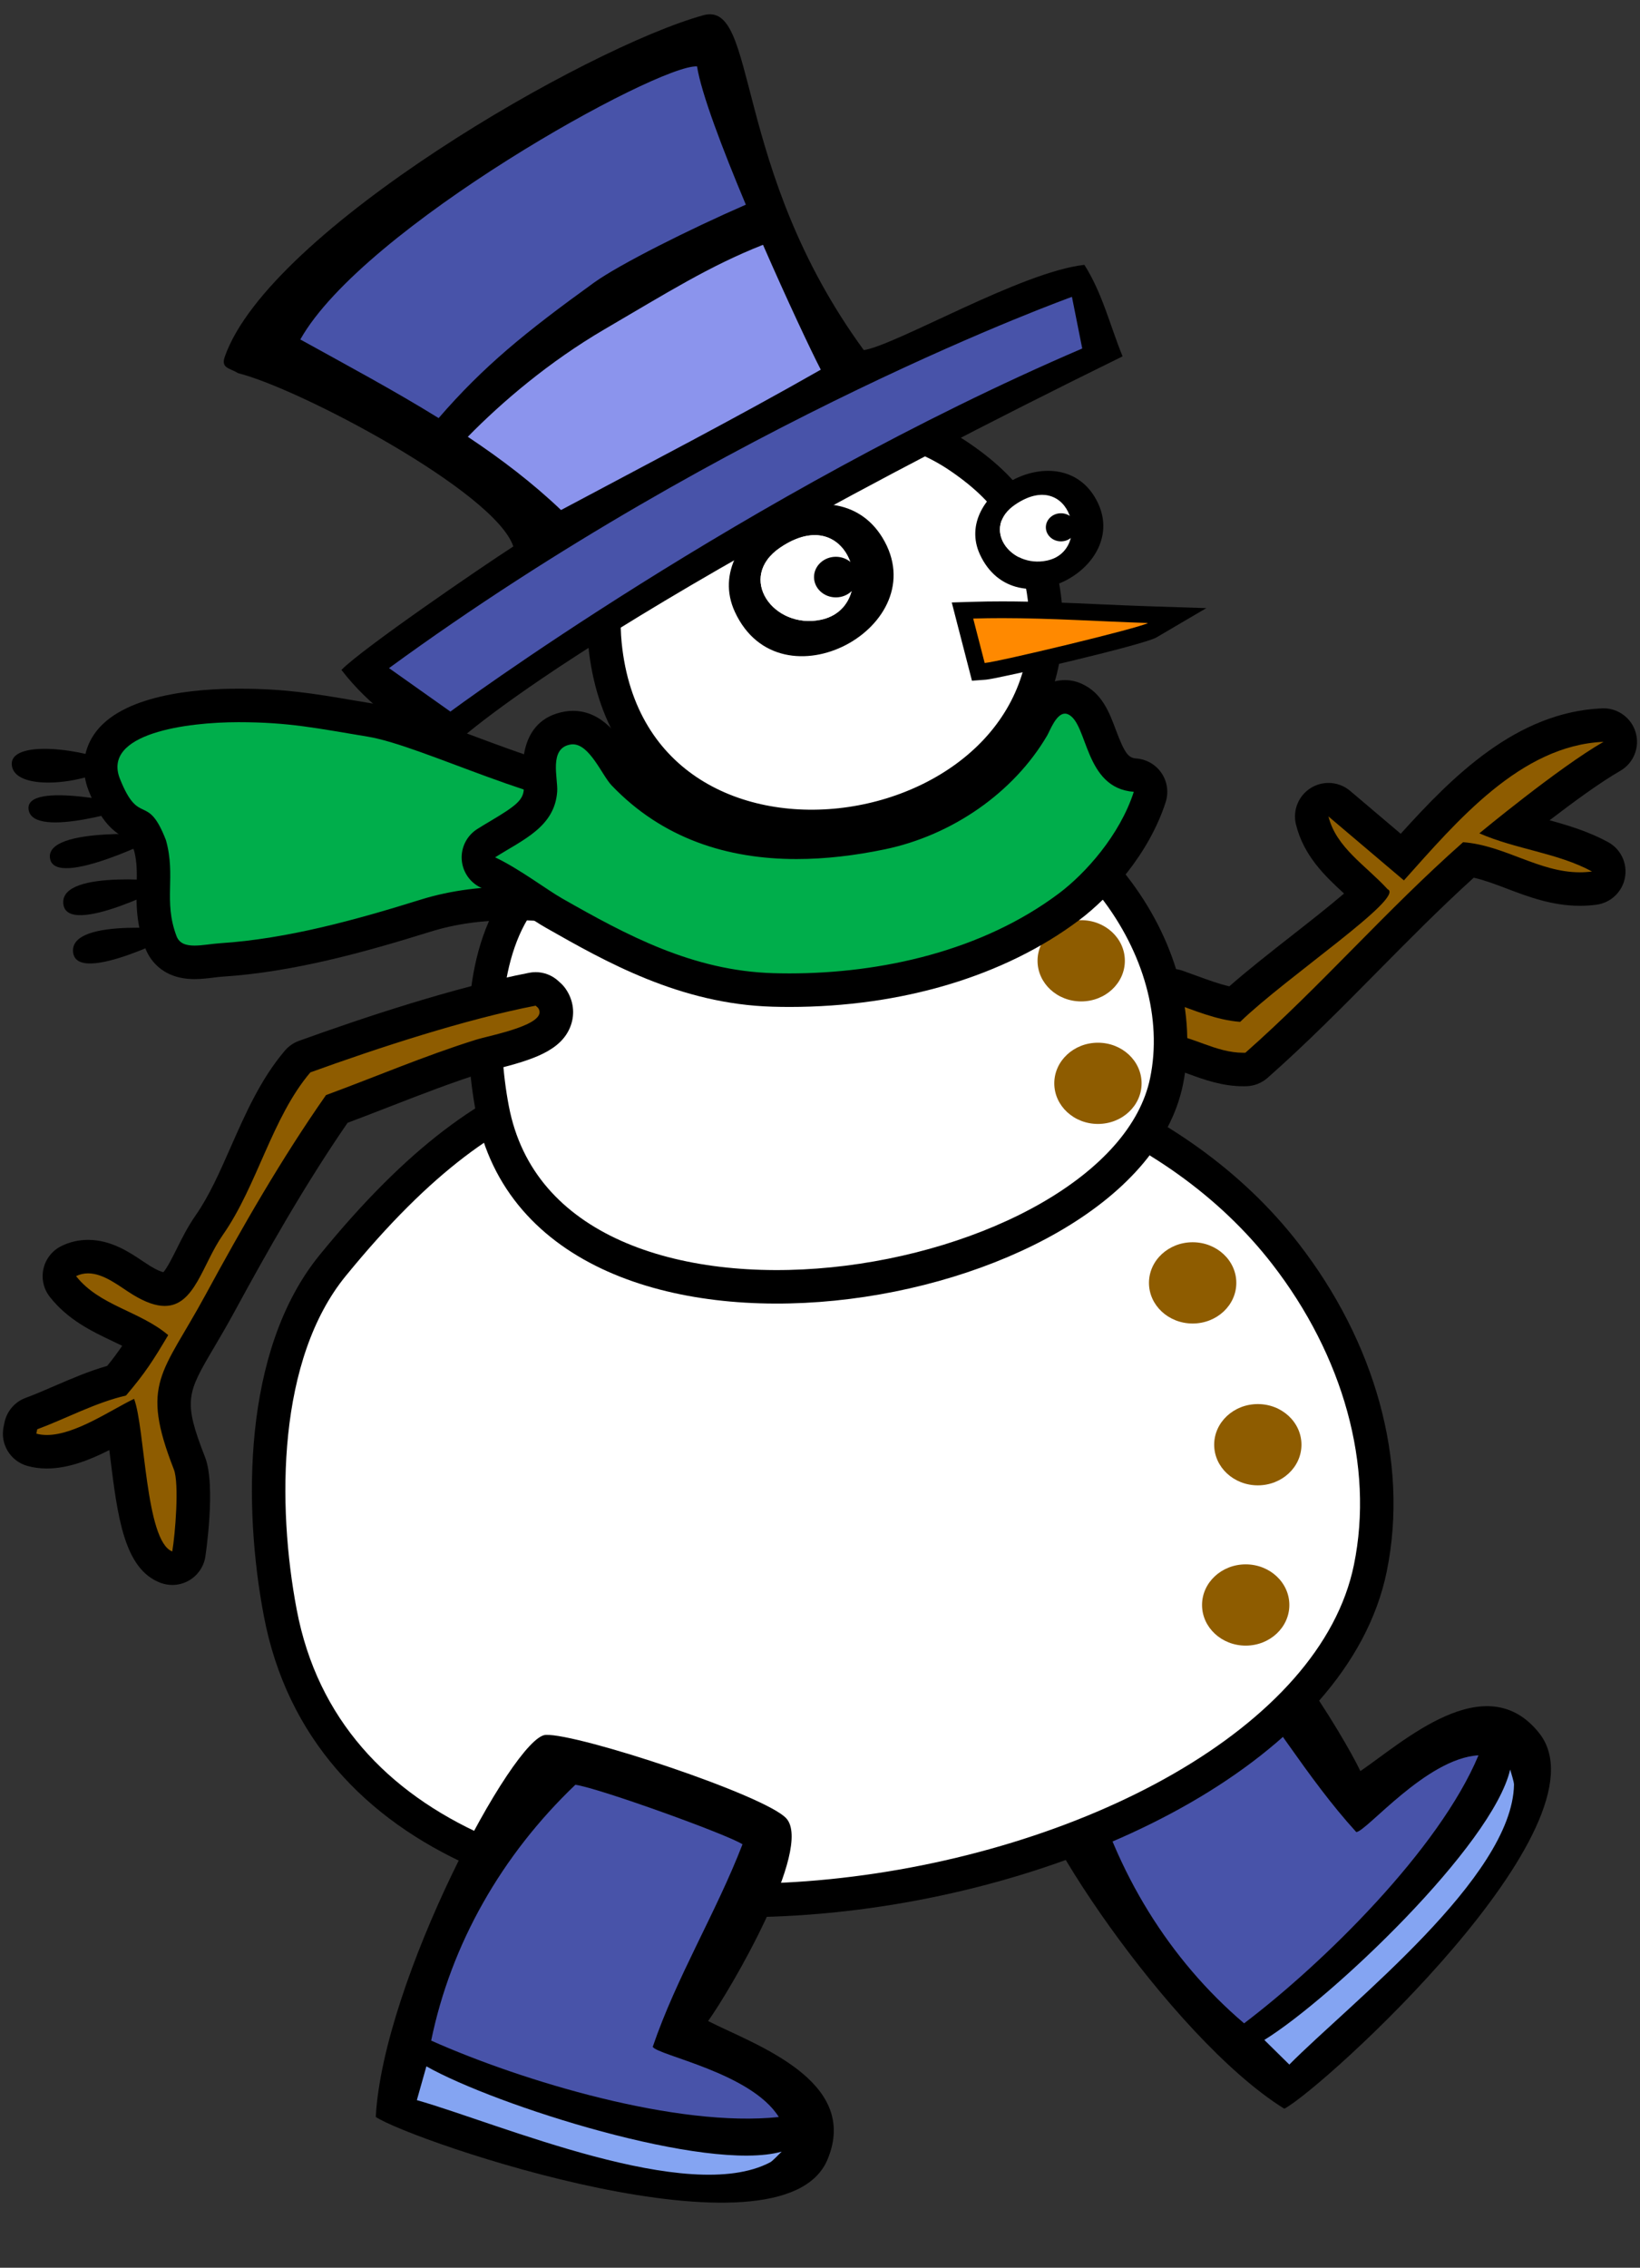 <svg xmlns="http://www.w3.org/2000/svg" xmlns:xlink="http://www.w3.org/1999/xlink" version="1.1" id="snowman1" x="0px" y="0px" width="97.98" height="135.394" viewBox="23.093 6.488 97.98 135.394" enable-background="new 0 0 150 150" xml:space="preserve"><rect x="23.093" y="6.488" width="97.98" height="135.394" fill="#333333" stroke="none"/><defs><style/></defs>
  <g>
    <g id="R_Boot">
      <path id="Boot_1_" d="M104.368,112.229c2.516-1.706,7.489-6.293,10.685-2.264c4.353,5.487-12.917,21.207-15.231,22.422&#13;&#10;&#9;&#9;c-6.892-4.283-15.954-18.164-15.098-19.889c0.867-1.751,9.513-9.785,11.302-10.194C98.366,101.768,103.411,110.212,104.368,112.229&#13;&#10;&#9;&#9;z"/>
      <path id="Fill_1_" fill="#4853A9" d="M96.11,105.344c2.835,3.369,5.046,7.274,8.012,10.525c0.596-0.017,4.193-4.411,7.301-4.581&#13;&#10;&#9;&#9;c-2.345,5.613-9.257,12.405-14.003,16.001c-4.48-3.813-7.678-9.028-9.235-14.908C89.039,111.24,95.179,105.835,96.11,105.344z"/>
      <path id="Sole_1_" fill="#84A4F2" d="M113.317,112.135c0.049,0.19,0.231,0.732,0.228,0.906&#13;&#10;&#9;&#9;c-0.097,5.535-9.795,13.048-13.423,16.711l-1.493-1.471C102.646,125.796,112.266,116.655,113.317,112.135z"/>
    </g>
    <g id="R_Arm">
      <path fill="#8E5C00" d="M97.374,70.342c-1.079,0-2.028-0.346-2.865-0.65c-0.609-0.222-1.185-0.431-1.705-0.468&#13;&#10;&#9;&#9;c-0.271-0.02-0.522-0.148-0.696-0.356c-0.174-0.208-0.256-0.479-0.227-0.749l0.205-1.896c0.033-0.303,0.202-0.575,0.46-0.738&#13;&#10;&#9;&#9;c0.162-0.103,0.348-0.155,0.534-0.155c0.111,0,0.222,0.019,0.329,0.056c0.274,0.096,0.546,0.195,0.816,0.294&#13;&#10;&#9;&#9;c0.897,0.329,1.752,0.643,2.612,0.772c1.082-0.994,2.614-2.194,4.101-3.358c1.381-1.082,3.188-2.497,3.922-3.25&#13;&#10;&#9;&#9;c-0.23-0.226-0.472-0.449-0.723-0.679c-1.105-1.018-2.248-2.069-2.647-3.693c-0.104-0.421,0.075-0.861,0.444-1.089&#13;&#10;&#9;&#9;c0.162-0.101,0.345-0.15,0.526-0.15c0.231,0,0.461,0.08,0.646,0.237l3.765,3.189c3.096-3.464,6.936-7.665,11.979-7.879&#13;&#10;&#9;&#9;c0.014,0,0.028-0.001,0.042-0.001c0.443,0,0.837,0.293,0.961,0.722c0.128,0.443-0.063,0.916-0.464,1.146&#13;&#10;&#9;&#9;c-1.703,0.977-4.315,2.99-5.903,4.253c0.424,0.125,0.858,0.242,1.304,0.361c1.307,0.35,2.658,0.711,3.893,1.381&#13;&#10;&#9;&#9;c0.381,0.207,0.585,0.634,0.507,1.06s-0.422,0.753-0.852,0.81c-0.292,0.039-0.577,0.057-0.858,0.057&#13;&#10;&#9;&#9;c-1.477,0-2.763-0.487-4.006-0.959c-0.896-0.34-1.748-0.663-2.637-0.795c-2.195,1.965-4.225,4.019-6.19,6.008&#13;&#10;&#9;&#9;c-2.059,2.083-4.188,4.238-6.487,6.269c-0.175,0.154-0.398,0.243-0.631,0.25L97.374,70.342z"/>
      <path d="M118.894,50.778c-2.683,1.538-7.418,5.462-7.418,5.462c2.168,0.955,4.68,1.167,6.731,2.28&#13;&#10;&#9;&#9;c-0.247,0.033-0.489,0.048-0.727,0.048c-2.456,0-4.479-1.604-6.975-1.798c-4.678,4.137-8.443,8.539-13.008,12.57&#13;&#10;&#9;&#9;c-0.041,0.001-0.083,0.002-0.124,0.002c-1.658,0-3.052-1.012-4.499-1.116l0.205-1.896c1.368,0.477,2.683,1.061,4.106,1.167&#13;&#10;&#9;&#9;c2.737-2.652,9.896-7.438,8.812-7.916c-1.312-1.432-3.08-2.493-3.537-4.349l4.508,3.819&#13;&#10;&#9;&#9;C110.107,55.551,113.93,50.989,118.894,50.778 M118.895,48.778c-0.028,0-0.058,0-0.086,0.002c-5.1,0.216-8.925,4.046-12.031,7.487&#13;&#10;&#9;&#9;l-3.023-2.561c-0.371-0.314-0.831-0.474-1.293-0.474c-0.364,0-0.729,0.099-1.054,0.3c-0.736,0.457-1.096,1.336-0.889,2.178&#13;&#10;&#9;&#9;c0.463,1.878,1.732,3.076,2.872,4.125c-0.864,0.744-2.125,1.731-3.069,2.471c-1.338,1.048-2.713,2.125-3.783,3.07&#13;&#10;&#9;&#9;c-0.629-0.144-1.285-0.385-1.968-0.635c-0.276-0.102-0.553-0.203-0.832-0.3c-0.214-0.075-0.437-0.111-0.658-0.111&#13;&#10;&#9;&#9;c-0.374,0-0.745,0.105-1.068,0.31c-0.516,0.326-0.854,0.869-0.92,1.475l-0.205,1.896c-0.059,0.54,0.105,1.08,0.453,1.497&#13;&#10;&#9;&#9;c0.348,0.417,0.851,0.674,1.392,0.713c0.382,0.027,0.894,0.213,1.435,0.411c0.87,0.316,1.953,0.71,3.208,0.71&#13;&#10;&#9;&#9;c0.062,0,0.123-0.001,0.186-0.003c0.466-0.014,0.913-0.191,1.263-0.5c2.324-2.053,4.466-4.22,6.537-6.315&#13;&#10;&#9;&#9;c1.844-1.866,3.745-3.79,5.779-5.635c0.643,0.147,1.299,0.396,1.981,0.655c1.266,0.48,2.7,1.024,4.36,1.024&#13;&#10;&#9;&#9;c0.331,0,0.664-0.022,0.99-0.065c0.858-0.114,1.546-0.768,1.703-1.62c0.157-0.852-0.252-1.708-1.014-2.121&#13;&#10;&#9;&#9;c-1.136-0.616-2.323-0.981-3.49-1.3c1.409-1.081,3.044-2.275,4.219-2.949c0.8-0.458,1.183-1.405,0.926-2.291&#13;&#10;&#9;&#9;C120.566,49.364,119.781,48.778,118.895,48.778L118.895,48.778z"/>
    </g>
    <g id="Bottom_1_">
      <path id="Bottom" fill="#FFFFFF" stroke="#000000" stroke-width="2" d="M99.886,81.341c-6.583-8.49-18.338-12.622-28.934-11.923&#13;&#10;&#9;&#9;c-10.81,0.715-17.517-0.198-27.982,12.622c-4.363,5.343-4.339,14.388-3.133,20.736c5.25,27.712,60.833,18.247,65.124-2.657&#13;&#10;&#9;&#9;C106.248,93.84,104.261,86.983,99.886,81.341z"/>
      <ellipse id="Button_4_" fill="#8E5C00" cx="94.346" cy="83.081" rx="2.609" ry="2.426"/>
      <ellipse id="Button_3_" fill="#8E5C00" cx="98.24" cy="92.743" rx="2.607" ry="2.426"/>
      <ellipse id="Button_2_" fill="#8E5C00" cx="97.516" cy="102.312" rx="2.608" ry="2.426"/>
    </g>
    <g id="Middle_1_">
      <path id="Middle" fill="#FFFFFF" stroke="#000000" stroke-width="2" d="M89.648,59.432c-4.072-5.251-11.343-7.807-17.896-7.374&#13;&#10;&#9;&#9;c-6.687,0.442-10.835-0.124-17.308,7.806c-2.699,3.306-2.684,8.9-1.938,12.827c3.247,17.141,37.627,11.286,40.281-1.644&#13;&#10;&#9;&#9;C93.584,67.164,92.354,62.922,89.648,59.432z"/>
      <ellipse id="Button_1_" fill="#8E5C00" cx="87.688" cy="63.851" rx="2.608" ry="2.425"/>
      <ellipse id="Button" fill="#8E5C00" cx="88.688" cy="71.167" rx="2.608" ry="2.425"/>
    </g>
    <g id="L_Boot">
      <path id="Boot" d="M65.398,127.152c2.707,1.383,9.124,3.531,7.132,8.272c-2.712,6.458-24.807-1.102-26.987-2.545&#13;&#10;&#9;&#9;c0.433-8.103,8.23-22.731,10.155-22.812c1.952-0.084,13.157,3.621,14.378,4.992C71.674,116.854,66.704,125.343,65.398,127.152z"/>
      <path id="Fill" fill="#4853A9" d="M67.453,116.6c-1.587,4.107-3.943,7.926-5.363,12.092c0.3,0.514,5.884,1.549,7.531,4.19&#13;&#10;&#9;&#9;c-6.049,0.649-15.33-2.136-20.768-4.562c1.184-5.764,4.213-11.078,8.615-15.275C58.879,113.244,66.573,116.02,67.453,116.6z"/>
      <path id="Sole" fill="#84A4F2" d="M69.792,134.949c-0.144,0.135-0.53,0.556-0.685,0.637c-4.896,2.582-16.152-2.298-21.11-3.712&#13;&#10;&#9;&#9;l0.57-2.017C52.679,132.18,65.324,136.206,69.792,134.949z"/>
    </g>
    <g id="L_Arm">
      <path fill="#8E5C00" d="M33.384,100.115c-0.119,0-0.239-0.021-0.353-0.064c-1.503-0.568-1.898-2.924-2.37-6.738&#13;&#10;&#9;&#9;c-0.078-0.631-0.158-1.273-0.242-1.812c-1.34,0.742-3.003,1.662-4.525,1.662c-0.313,0-0.614-0.039-0.894-0.115&#13;&#10;&#9;&#9;c-0.509-0.141-0.822-0.65-0.715-1.168l0.054-0.26c0.07-0.336,0.308-0.613,0.63-0.734c0.6-0.225,1.188-0.479,1.777-0.732&#13;&#10;&#9;&#9;c1.056-0.457,2.146-0.928,3.321-1.236c0.751-0.9,1.182-1.521,1.747-2.445c-0.479-0.297-1.007-0.549-1.555-0.809&#13;&#10;&#9;&#9;c-1.21-0.576-2.461-1.172-3.404-2.365c-0.188-0.236-0.257-0.547-0.19-0.842s0.264-0.543,0.536-0.676&#13;&#10;&#9;&#9;c0.363-0.178,0.752-0.268,1.156-0.268c1.066,0,1.986,0.617,2.725,1.113c0.158,0.105,0.31,0.207,0.455,0.297&#13;&#10;&#9;&#9;c0.721,0.443,1.158,0.535,1.397,0.535c0.571,0,0.949-0.631,1.616-1.971c0.307-0.615,0.625-1.254,1.041-1.848&#13;&#10;&#9;&#9;c0.875-1.252,1.524-2.725,2.211-4.282c0.845-1.917,1.718-3.898,3.07-5.491c0.113-0.133,0.258-0.234,0.422-0.293&#13;&#10;&#9;&#9;c3.772-1.363,9.196-3.168,13.61-4.025c0.063-0.013,0.127-0.019,0.19-0.019c0.247,0,0.487,0.091,0.673,0.26l0.146,0.133&#13;&#10;&#9;&#9;c0.055,0.05,0.104,0.106,0.146,0.167c0.278,0.398,0.345,0.875,0.183,1.31c-0.382,1.024-1.879,1.475-3.797,1.958&#13;&#10;&#9;&#9;c-0.264,0.066-0.487,0.122-0.632,0.167c-2.001,0.628-3.863,1.351-5.833,2.116c-0.915,0.355-1.833,0.712-2.768,1.059&#13;&#10;&#9;&#9;c-2.729,3.932-5.05,8.056-6.966,11.583c-0.447,0.824-0.858,1.52-1.221,2.137c-1.668,2.832-2.117,3.592-0.614,7.434&#13;&#10;&#9;&#9;c0.506,1.293,0.042,4.961-0.042,5.438c-0.052,0.293-0.231,0.547-0.49,0.695C33.727,100.07,33.556,100.115,33.384,100.115&#13;&#10;&#9;&#9;L33.384,100.115z"/>
      <path d="M55.094,66.529l0.146,0.133c0.693,0.992-2.836,1.628-3.727,1.907c-3.088,0.968-5.923,2.189-8.943,3.3&#13;&#10;&#9;&#9;c-2.676,3.823-4.994,7.866-7.204,11.936c-2.568,4.729-3.916,5.229-1.887,10.41c0.334,0.854,0.076,3.926-0.095,4.9&#13;&#10;&#9;&#9;c-1.609-0.607-1.622-7.383-2.28-9.111c-1.374,0.656-3.519,2.158-5.211,2.158c-0.218,0-0.428-0.025-0.629-0.08l0.054-0.26&#13;&#10;&#9;&#9;c1.771-0.66,3.441-1.578,5.304-2.016c1.144-1.342,1.629-2.105,2.52-3.607c-1.71-1.447-4.102-1.746-5.504-3.521&#13;&#10;&#9;&#9;c0.238-0.117,0.478-0.166,0.717-0.166c0.96,0,1.903,0.801,2.657,1.262c0.782,0.48,1.406,0.684,1.92,0.684&#13;&#10;&#9;&#9;c1.806,0,2.256-2.502,3.477-4.244c2.056-2.941,2.925-6.99,5.225-9.7C45.657,69.059,50.866,67.35,55.094,66.529 M55.094,64.529&#13;&#10;&#9;&#9;c-0.127,0-0.254,0.012-0.381,0.037c-4.477,0.869-9.954,2.691-13.759,4.066c-0.328,0.119-0.62,0.321-0.845,0.587&#13;&#10;&#9;&#9;c-1.446,1.703-2.349,3.752-3.223,5.734c-0.667,1.513-1.297,2.942-2.116,4.114c-0.458,0.654-0.808,1.355-1.116,1.975&#13;&#10;&#9;&#9;c-0.234,0.469-0.577,1.156-0.803,1.402c-0.119-0.029-0.371-0.115-0.791-0.373c-0.135-0.084-0.275-0.178-0.421-0.275&#13;&#10;&#9;&#9;c-0.807-0.543-1.912-1.283-3.282-1.283c-0.558,0-1.095,0.123-1.596,0.369c-0.543,0.266-0.937,0.764-1.071,1.354&#13;&#10;&#9;&#9;c-0.134,0.588,0.006,1.207,0.38,1.682c1.088,1.377,2.507,2.053,3.76,2.648c0.192,0.092,0.38,0.182,0.564,0.271&#13;&#10;&#9;&#9;c-0.269,0.396-0.546,0.77-0.896,1.199c-1.122,0.324-2.148,0.768-3.147,1.199c-0.597,0.258-1.162,0.502-1.73,0.713&#13;&#10;&#9;&#9;c-0.645,0.24-1.121,0.795-1.26,1.469l-0.054,0.26c-0.214,1.035,0.413,2.057,1.431,2.334c0.365,0.102,0.754,0.152,1.157,0.152&#13;&#10;&#9;&#9;c1.283,0,2.571-0.514,3.729-1.1c0.016,0.129,0.031,0.254,0.046,0.373c0.447,3.611,0.833,6.729,3.009,7.551&#13;&#10;&#9;&#9;c0.229,0.086,0.468,0.129,0.707,0.129c0.343,0,0.685-0.088,0.99-0.262c0.518-0.295,0.877-0.805,0.98-1.393&#13;&#10;&#9;&#9;c0.007-0.041,0.655-4.27-0.012-5.975c-1.326-3.387-1.077-3.811,0.544-6.561c0.366-0.621,0.781-1.324,1.238-2.168&#13;&#10;&#9;&#9;c1.862-3.426,4.106-7.418,6.732-11.233c0.837-0.314,1.663-0.635,2.486-0.954c1.955-0.759,3.801-1.477,5.771-2.094&#13;&#10;&#9;&#9;c0.132-0.041,0.336-0.091,0.577-0.151c2.207-0.556,3.938-1.098,4.49-2.578c0.279-0.747,0.169-1.561-0.3-2.232&#13;&#10;&#9;&#9;c-0.085-0.122-0.184-0.233-0.293-0.333l-0.146-0.133C56.069,64.711,55.587,64.529,55.094,64.529L55.094,64.529z"/>
    </g>
    <g id="Scarf">
      <path id="Fringe_4_" d="M29.944,52.095c-1.39,1.162-5.912,1.737-6.14,0.109S28.264,51.21,29.944,52.095z"/>
      <path id="Fringe_3_" d="M31.25,54.622c0,0-6.17,2.027-6.447,0.212C24.526,53.019,31.25,54.622,31.25,54.622z"/>
      <path id="Fringe_2_" d="M32.832,56.348c0,0-6.494,3.295-6.754,1.372C25.818,55.796,32.832,56.348,32.832,56.348z"/>
      <path id="Fringe_1_" d="M33.492,59.159c0,0-6.437,3.39-6.618,1.273C26.692,58.315,33.492,59.159,33.492,59.159z"/>
      <path id="Fringe" d="M34.075,62.043c0,0-6.437,3.39-6.618,1.273C27.276,61.199,34.075,62.043,34.075,62.043z"/>
      <g id="Scarf2">
        <path fill="#00AE4B" d="M34.713,63.944c-1.292,0-1.808-0.668-2.014-1.229c-0.486-1.288-0.462-2.393-0.441-3.368&#13;&#10;&#9;&#9;&#9;c0.017-0.798,0.033-1.552-0.211-2.425c-0.387-0.986-0.589-1.081-0.823-1.191c-0.638-0.3-1.221-0.687-1.895-2.377&#13;&#10;&#9;&#9;&#9;c-0.444-1.122-0.129-1.957,0.213-2.459c1.404-2.065,5.921-2.289,7.798-2.289c2.684,0,4.364,0.284,6.689,0.677l1.208,0.202&#13;&#10;&#9;&#9;&#9;c1.385,0.229,3.298,0.945,5.513,1.773c3.265,1.221,6.965,2.605,9.515,2.605c0.708,0,1.273-0.11,1.681-0.328L63.229,55&#13;&#10;&#9;&#9;&#9;c0.023-0.032,0.034-0.085,0.033-0.108c0.01,0.133,0.229,0.496,0.361,0.712c0.387,0.639,1.108,1.829,0.161,2.851&#13;&#10;&#9;&#9;&#9;c-0.177,0.19-0.34,0.354-0.485,0.498c-0.066,0.066-0.141,0.141-0.206,0.208c0.044,0.046,0.204,0.197,0.204,0.197&#13;&#10;&#9;&#9;&#9;c0.634,0.358,0.892,0.804,0.766,1.327l-0.184,0.767l-0.794,0.003c-0.334,0-0.584-0.144-0.918-0.427&#13;&#10;&#9;&#9;&#9;c-0.12-0.049-0.279-0.093-0.468-0.093c-0.097,0-0.196,0.012-0.293,0.037c-0.185,0.045-0.396,0.067-0.649,0.067&#13;&#10;&#9;&#9;&#9;c-0.524,0-1.213-0.092-2.085-0.209c-1.348-0.181-3.026-0.405-4.904-0.405c-1.945,0-3.663,0.24-5.251,0.735&#13;&#10;&#9;&#9;&#9;c-3.898,1.215-8.075,2.376-12.204,2.642c-0.19,0.012-0.388,0.037-0.586,0.061C35.377,63.904,35.03,63.944,34.713,63.944&#13;&#10;&#9;&#9;&#9;L34.713,63.944z"/>
        <path d="M37.34,49.605c3.029,0,4.707,0.368,7.735,0.866c3.299,0.547,10.71,4.392,15.189,4.392c0.834,0,1.566-0.133,2.152-0.446&#13;&#10;&#9;&#9;&#9;c-0.745,1.04,1.495,2.428,0.634,3.357c-1.026,1.105-1.585,1.245-0.467,2.285c0.047,0.044,0.092,0.084,0.132,0.12&#13;&#10;&#9;&#9;&#9;c-0.246-0.125-0.598-0.245-1.017-0.245c-0.167,0-0.346,0.02-0.533,0.065c-0.108,0.026-0.245,0.038-0.41,0.038&#13;&#10;&#9;&#9;&#9;c-1.2,0-3.844-0.615-6.99-0.615c-1.749,0-3.652,0.19-5.549,0.781c-3.812,1.188-7.941,2.339-11.971,2.599&#13;&#10;&#9;&#9;&#9;c-0.501,0.032-1.058,0.141-1.534,0.141c-0.498,0-0.909-0.12-1.075-0.574c-0.793-2.101-0.022-3.552-0.628-5.718&#13;&#10;&#9;&#9;&#9;c-1.124-2.902-1.587-0.746-2.752-3.669C29.187,50.276,34.242,49.605,37.34,49.605 M62.716,60.18&#13;&#10;&#9;&#9;&#9;c0.265,0.134,0.404,0.274,0.37,0.274C63.06,60.454,62.943,60.381,62.716,60.18 M37.34,47.605c-2.529,0-7.012,0.354-8.625,2.726&#13;&#10;&#9;&#9;&#9;c-0.675,0.994-0.788,2.197-0.317,3.388c0.73,1.833,1.46,2.474,2.4,2.917c0.001,0,0.002,0.001,0.003,0.001&#13;&#10;&#9;&#9;&#9;c0.053,0.084,0.158,0.272,0.306,0.644c0.179,0.694,0.166,1.322,0.15,2.044c-0.022,1.065-0.049,2.273,0.509,3.751&#13;&#10;&#9;&#9;&#9;c0.202,0.55,0.905,1.868,2.946,1.868c0.4,0,0.79-0.047,1.133-0.089c0.179-0.022,0.357-0.045,0.528-0.056&#13;&#10;&#9;&#9;&#9;c4.234-0.273,8.48-1.452,12.438-2.685c1.491-0.465,3.111-0.69,4.954-0.69c1.812,0,3.453,0.22,4.771,0.396&#13;&#10;&#9;&#9;&#9;c0.909,0.122,1.627,0.218,2.219,0.218c0.334,0,0.624-0.031,0.886-0.096c0.021-0.005,0.038-0.007,0.054-0.008&#13;&#10;&#9;&#9;&#9;c0.33,0.255,0.787,0.52,1.39,0.52h1.577l0.373-1.537c0.086-0.359,0.16-1.122-0.476-1.829c1.395-1.565,0.324-3.333-0.081-4.002&#13;&#10;&#9;&#9;&#9;c-0.088-0.145-0.221-0.364-0.252-0.447c0.055,0.147,0.083,0.571-0.184,0.944l-2.569-2.929c-0.146,0.078-0.499,0.21-1.209,0.21&#13;&#10;&#9;&#9;&#9;c-2.369,0-6.137-1.409-9.164-2.542c-2.264-0.847-4.219-1.578-5.698-1.823c-0.428-0.07-0.827-0.138-1.207-0.202&#13;&#10;&#9;&#9;&#9;C41.822,47.895,40.108,47.605,37.34,47.605L37.34,47.605z"/>
      </g>
      <g id="Scarf1">
        <path fill="#00AE4B" d="M70.256,65.604c-0.329,0-0.656-0.005-0.981-0.014c-5.275-0.149-9.606-2.611-13.087-4.589&#13;&#10;&#9;&#9;&#9;c-0.352-0.2-0.804-0.499-1.307-0.834c-0.836-0.556-1.783-1.186-2.634-1.588c-0.33-0.156-0.549-0.479-0.571-0.843&#13;&#10;&#9;&#9;&#9;c-0.022-0.364,0.155-0.711,0.463-0.906c0.263-0.167,0.531-0.326,0.798-0.484c1.461-0.868,2.362-1.46,2.447-2.666&#13;&#10;&#9;&#9;&#9;c0.011-0.147-0.012-0.336-0.031-0.542c-0.077-0.857-0.257-2.865,1.663-3.186c0.102-0.017,0.203-0.025,0.302-0.025&#13;&#10;&#9;&#9;&#9;c1.254,0,2.027,1.22,2.592,2.111c0.16,0.253,0.342,0.54,0.446,0.649c2.595,2.714,6.07,4.09,10.329,4.09&#13;&#10;&#9;&#9;&#9;c1.575,0,3.278-0.188,5.064-0.559c3.745-0.778,7.21-3.199,9.04-6.316c0.021-0.038,0.048-0.095,0.079-0.161&#13;&#10;&#9;&#9;&#9;c0.277-0.576,0.792-1.648,1.85-1.648c0.207,0,0.41,0.045,0.604,0.134c0.819,0.373,1.146,1.247,1.493,2.172&#13;&#10;&#9;&#9;&#9;c0.53,1.415,0.936,2.28,2.088,2.366c0.306,0.022,0.584,0.185,0.756,0.439c0.171,0.254,0.216,0.573,0.121,0.865&#13;&#10;&#9;&#9;&#9;c-0.923,2.86-3.175,5.319-4.823,6.557C82.68,63.836,76.748,65.604,70.256,65.604C70.256,65.604,70.256,65.604,70.256,65.604z"/>
        <path d="M86.719,49.094c0.061,0,0.124,0.014,0.188,0.043c1.2,0.547,0.95,4.405,3.923,4.626c-0.839,2.599-2.9,4.884-4.473,6.064&#13;&#10;&#9;&#9;&#9;c-4.582,3.438-10.606,4.777-16.102,4.777c-0.319,0-0.637-0.005-0.953-0.014c-4.841-0.137-8.799-2.287-12.621-4.459&#13;&#10;&#9;&#9;&#9;c-0.927-0.527-2.569-1.778-4.008-2.457c1.662-1.053,3.558-1.812,3.708-3.924c0.057-0.801-0.519-2.592,0.799-2.812&#13;&#10;&#9;&#9;&#9;c0.046-0.008,0.092-0.011,0.137-0.011c1.011,0,1.746,1.856,2.316,2.451c3.047,3.188,6.923,4.399,11.051,4.399&#13;&#10;&#9;&#9;&#9;c1.726,0,3.496-0.212,5.268-0.58c4.021-0.835,7.699-3.382,9.699-6.789C85.818,50.125,86.188,49.094,86.719,49.094 M86.719,47.094&#13;&#10;&#9;&#9;&#9;c-1.687,0-2.433,1.552-2.751,2.215l-0.059,0.12c-1.674,2.85-4.885,5.089-8.363,5.812c-1.719,0.356-3.354,0.538-4.86,0.538&#13;&#10;&#9;&#9;&#9;c-4.031,0-7.173-1.237-9.605-3.781c-0.052-0.062-0.216-0.322-0.325-0.494c-0.611-0.963-1.633-2.576-3.437-2.576&#13;&#10;&#9;&#9;&#9;c-0.155,0-0.312,0.013-0.466,0.039c-1.294,0.216-2.776,1.13-2.495,4.262c0.013,0.14,0.03,0.332,0.028,0.399&#13;&#10;&#9;&#9;&#9;c-0.045,0.629-0.481,0.981-1.959,1.859c-0.275,0.163-0.552,0.328-0.823,0.5c-0.616,0.39-0.971,1.085-0.926,1.813&#13;&#10;&#9;&#9;&#9;s0.483,1.374,1.143,1.685c0.785,0.371,1.699,0.979,2.507,1.517c0.52,0.346,0.969,0.645,1.367,0.871&#13;&#10;&#9;&#9;&#9;c3.576,2.033,8.028,4.563,13.552,4.719c0.334,0.01,0.671,0.015,1.009,0.015c6.707,0,12.852-1.839,17.302-5.178&#13;&#10;&#9;&#9;&#9;c1.851-1.389,4.182-3.97,5.176-7.049c0.188-0.583,0.099-1.222-0.244-1.73c-0.342-0.509-0.899-0.833-1.511-0.878&#13;&#10;&#9;&#9;&#9;c-0.463-0.034-0.681-0.264-1.226-1.719c-0.384-1.025-0.819-2.187-2.017-2.732C87.414,47.169,87.07,47.094,86.719,47.094&#13;&#10;&#9;&#9;&#9;L86.719,47.094L86.719,47.094L86.719,47.094z"/>
      </g>
    </g>
    <g id="Head_1_">
      <path id="Head" fill="#FFFFFF" stroke="#000000" stroke-width="2" d="M64.75,33.333c-3.498,1.948-6,6.682-5.513,11.614&#13;&#10;&#9;&#9;c1.697,17.103,28.705,12.541,26.188-3.225c-0.548-3.431-1.687-5.704-5.018-7.966C75,30.083,67.73,31.673,64.75,33.333z"/>
      <g id="Nose">
        <path fill="#FF8900" d="M80.596,42.938l0.625-0.02c0.581-0.018,1.162-0.025,1.743-0.025c1.927,0,3.879,0.087,5.767,0.171&#13;&#10;&#9;&#9;&#9;c0.987,0.044,1.975,0.088,2.963,0.12l1.727,0.056l-1.49,0.875c-0.698,0.41-9.306,2.405-9.973,2.454l-0.416,0.031L80.596,42.938z"/>
        <path d="M82.964,43.393c2.906,0,5.81,0.196,8.713,0.291c-0.528,0.31-8.97,2.329-9.756,2.387l-0.685-2.652&#13;&#10;&#9;&#9;&#9;C81.812,43.4,82.388,43.393,82.964,43.393 M82.964,42.393c-0.586,0-1.172,0.008-1.758,0.026l-1.251,0.039l0.312,1.211l0.686,2.652&#13;&#10;&#9;&#9;&#9;l0.208,0.808l0.833-0.061c0.715-0.053,9.426-2.074,10.188-2.522l2.981-1.75l-3.455-0.112c-0.985-0.032-1.971-0.076-2.956-0.12&#13;&#10;&#9;&#9;&#9;C86.859,42.479,84.902,42.393,82.964,42.393L82.964,42.393z"/>
      </g>
      <g id="R_Eye">
        <path d="M88.484,36.141c-2.23-3.638-8.51-0.162-6.848,3.447C83.754,44.18,91.003,40.249,88.484,36.141z M85.632,39.959&#13;&#10;&#9;&#9;&#9;c-2.202,0.458-3.935-1.962-1.884-3.348C87.079,34.359,88.407,39.383,85.632,39.959z"/>
        <path fill="#FFFFFF" d="M83.748,36.611c-2.051,1.386-0.318,3.806,1.884,3.348C88.407,39.383,87.079,34.359,83.748,36.611z"/>
        <ellipse cx="86.479" cy="37.971" rx="0.903" ry="0.839"/>
      </g>
      <g id="L_Eye">
        <path d="M75.805,38.576c-2.871-4.682-10.951-0.209-8.811,4.436C69.717,48.92,79.045,43.862,75.805,38.576z M72.133,43.489&#13;&#10;&#9;&#9;&#9;c-2.833,0.588-5.062-2.525-2.424-4.309C73.995,36.284,75.703,42.748,72.133,43.489z"/>
        <path fill="#FFFFFF" d="M69.709,39.18c-2.638,1.784-0.409,4.897,2.424,4.309C75.703,42.748,73.995,36.284,69.709,39.18z"/>
        <ellipse cx="73.031" cy="40.942" rx="1.305" ry="1.212"/>
      </g>
    </g>
    <g id="Hat">
      <path id="Hat_1_" d="M87.879,22.301c-3.753,0.407-11.221,4.783-13.18,5.091c-7.94-10.862-6.292-20.904-9.584-19.994&#13;&#10;&#9;&#9;C58.133,9.327,39.2,20.232,36.53,27.764c-0.25,0.707,0.232,0.675,0.799,1.007c3.674,0.921,15.341,7.08,16.432,10.342&#13;&#10;&#9;&#9;c-1.963,1.268-9.022,6.097-10.27,7.372c1.597,2.066,3.868,3.826,6.447,4.72c0,0,6.896-7.08,40.222-23.441&#13;&#10;&#9;&#9;C89.415,25.938,88.955,23.997,87.879,22.301z"/>
      <path id="Brim" fill="#4853A9" d="M46.334,46.377L50,48.972c0,0,17.652-13.061,37.75-21.677l-0.615-3.083&#13;&#10;&#9;&#9;C87.135,24.211,66.667,31.544,46.334,46.377z"/>
      <path id="Middle_Stripe" fill="#8B94ED" d="M59.24,26.129c-3.37,1.968-6.174,4.374-8.199,6.437c1.975,1.313,3.857,2.742,5.57,4.373&#13;&#10;&#9;&#9;c5.165-2.756,10.446-5.487,15.519-8.38c-0.585-1.129-2.007-4.146-3.452-7.455C65.475,22.365,62.926,23.978,59.24,26.129z"/>
      <path id="Top" fill="#4853A9" d="M58.587,23.358c1.512-1.085,5.701-3.184,9.065-4.65c-1.417-3.375-2.665-6.666-2.915-8.256&#13;&#10;&#9;&#9;c-2.351-0.13-19.942,9.615-23.702,16.304c2.769,1.532,5.58,3.033,8.264,4.694C51.983,28.351,54.471,26.328,58.587,23.358z"/>
    </g>
  </g>
</svg>